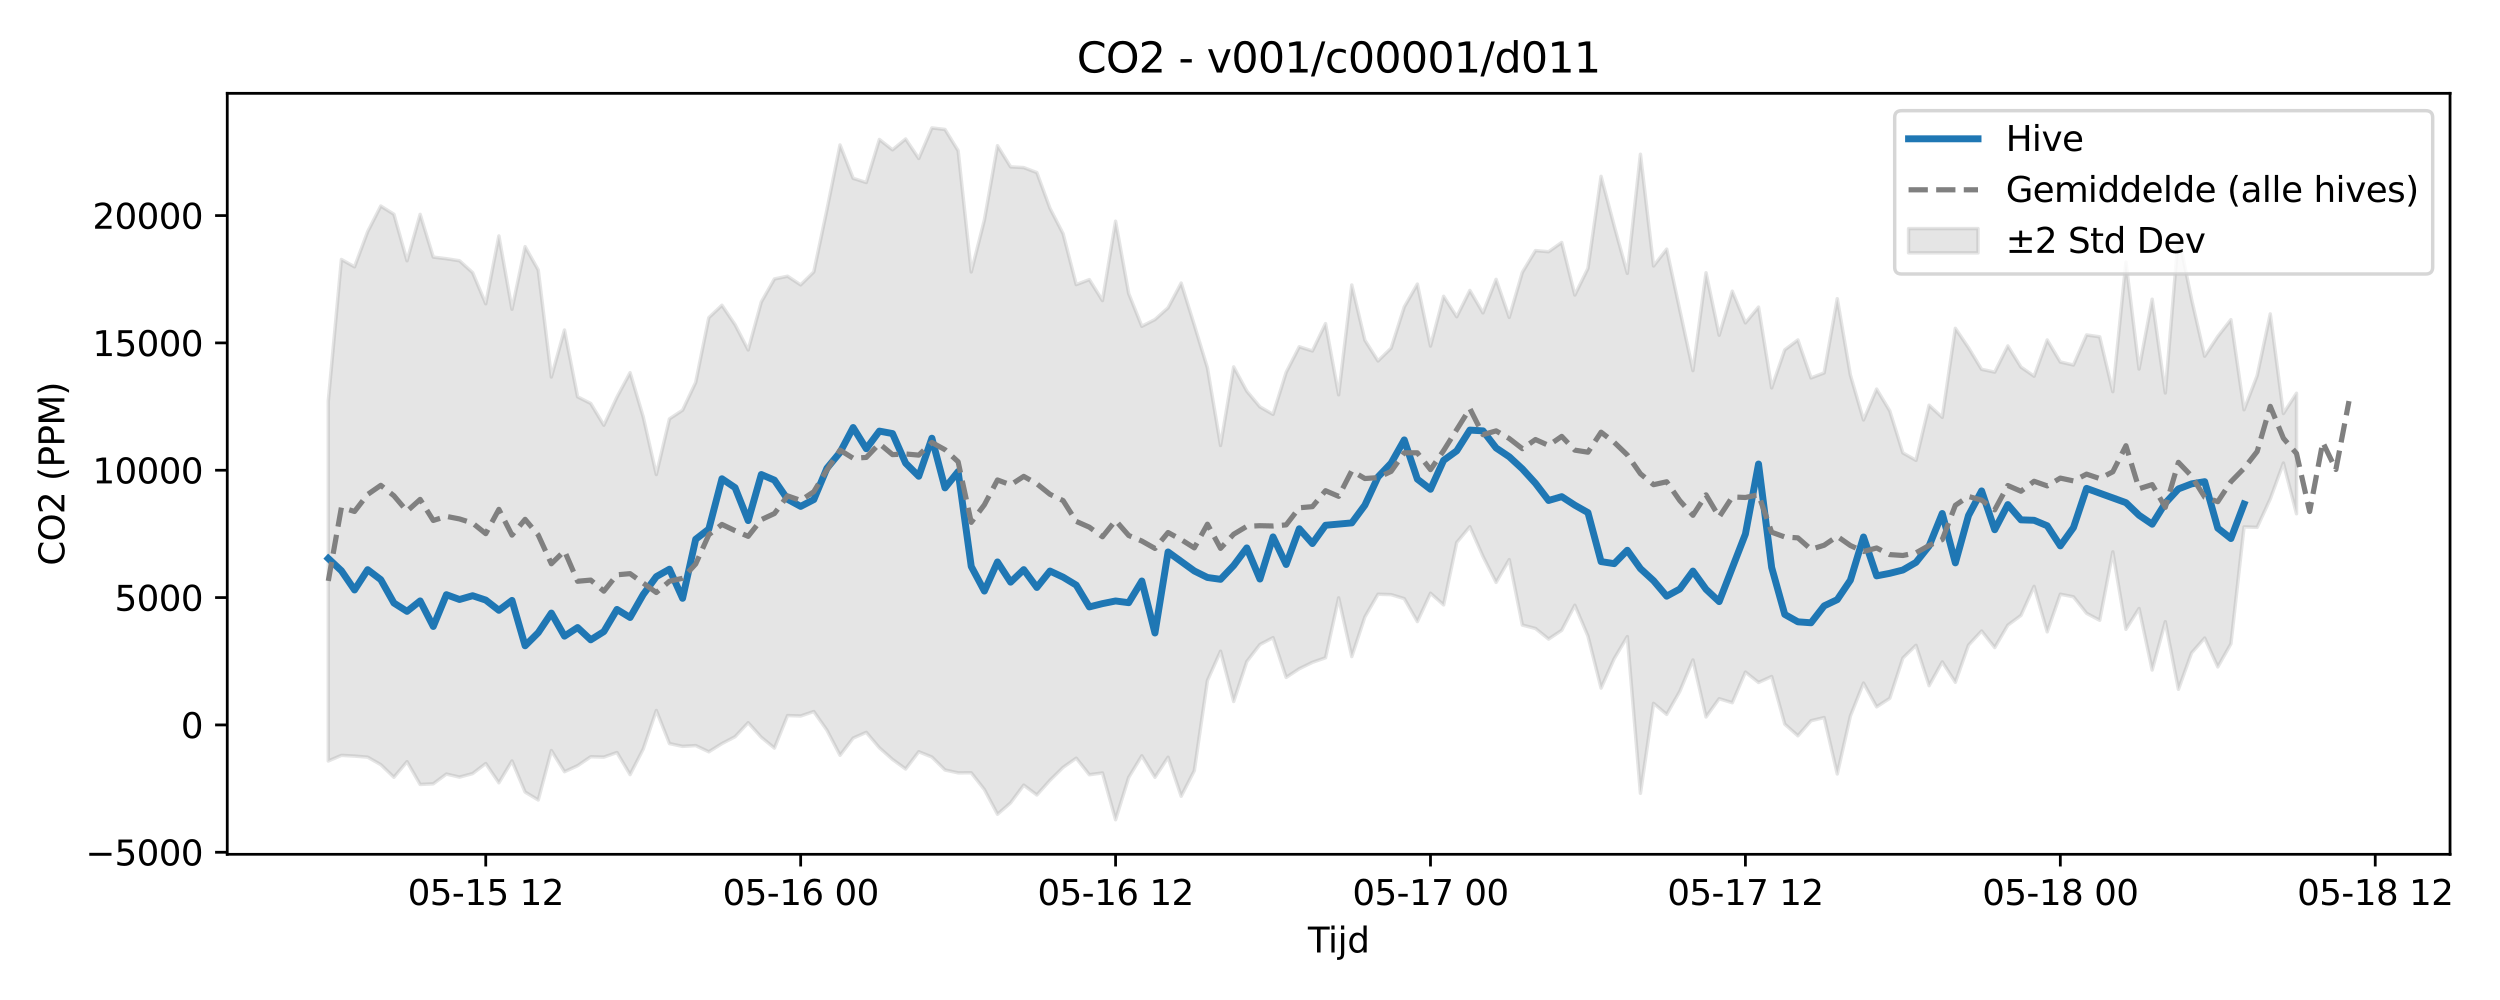 <?xml version="1.0" encoding="utf-8" standalone="no"?>
<!DOCTYPE svg PUBLIC "-//W3C//DTD SVG 1.1//EN"
  "http://www.w3.org/Graphics/SVG/1.1/DTD/svg11.dtd">
<svg xmlns:xlink="http://www.w3.org/1999/xlink" width="720pt" height="288pt" viewBox="0 0 720 288" xmlns="http://www.w3.org/2000/svg" version="1.1">
 <defs>
  <style type="text/css">*{stroke-linejoin: round; stroke-linecap: butt}</style>
 </defs>
 <g id="figure_1">
  <g id="patch_1">
   <path d="M 0 288 
L 720 288 
L 720 0 
L 0 0 
z
" style="fill: #ffffff"/>
  </g>
  <g id="axes_1">
   <g id="patch_2">
    <path d="M 65.45 246.04 
L 705.611 246.04 
L 705.611 26.88 
L 65.45 26.88 
z
" style="fill: #ffffff"/>
   </g>
   <g id="FillBetweenPolyCollection_1">
    <defs>
     <path id="mf8f7ea252a" d="M 94.548 -172.545 
L 94.548 -68.831 
L 98.327 -70.453 
L 102.106 -70.245 
L 105.885 -69.936 
L 109.664 -67.785 
L 113.443 -64.148 
L 117.222 -68.635 
L 121.001 -62.076 
L 124.78 -62.259 
L 128.559 -65.073 
L 132.338 -64.19 
L 136.117 -65.209 
L 139.896 -68.102 
L 143.675 -62.551 
L 147.454 -68.848 
L 151.233 -59.886 
L 155.012 -57.601 
L 158.791 -71.845 
L 162.57 -65.746 
L 166.349 -67.474 
L 170.128 -70.058 
L 173.907 -69.951 
L 177.686 -71.275 
L 181.465 -64.912 
L 185.244 -72.264 
L 189.023 -83.379 
L 192.802 -73.849 
L 196.581 -73.042 
L 200.36 -73.272 
L 204.139 -71.479 
L 207.918 -73.84 
L 211.697 -75.823 
L 215.476 -79.853 
L 219.255 -75.661 
L 223.034 -72.552 
L 226.813 -81.92 
L 230.592 -81.792 
L 234.371 -83.077 
L 238.15 -77.711 
L 241.929 -70.472 
L 245.708 -75.42 
L 249.487 -77.083 
L 253.266 -72.625 
L 257.045 -69.282 
L 260.824 -66.531 
L 264.603 -71.499 
L 268.382 -69.976 
L 272.161 -66.241 
L 275.94 -65.417 
L 279.719 -65.435 
L 283.498 -60.614 
L 287.277 -53.491 
L 291.056 -56.784 
L 294.835 -61.877 
L 298.614 -59.047 
L 302.393 -63.268 
L 306.172 -66.986 
L 309.951 -69.65 
L 313.73 -64.878 
L 317.509 -65.385 
L 321.288 -51.922 
L 325.067 -64.116 
L 328.846 -70.331 
L 332.624 -64.129 
L 336.403 -69.912 
L 340.182 -58.687 
L 343.961 -66.047 
L 347.74 -92.014 
L 351.519 -100.454 
L 355.298 -85.963 
L 359.077 -97.477 
L 362.856 -102.372 
L 366.635 -104.362 
L 370.414 -92.906 
L 374.193 -95.398 
L 377.972 -97.246 
L 381.751 -98.569 
L 385.53 -115.821 
L 389.309 -98.901 
L 393.088 -110.342 
L 396.867 -116.856 
L 400.646 -116.742 
L 404.425 -115.595 
L 408.204 -108.984 
L 411.983 -117.15 
L 415.762 -113.792 
L 419.541 -131.774 
L 423.32 -136.308 
L 427.099 -127.744 
L 430.878 -120.27 
L 434.657 -126.834 
L 438.436 -107.982 
L 442.215 -107 
L 445.994 -103.944 
L 449.773 -106.463 
L 453.552 -113.692 
L 457.331 -104.809 
L 461.11 -89.824 
L 464.889 -98.298 
L 468.668 -104.668 
L 472.447 -59.526 
L 476.226 -85.431 
L 480.005 -82.25 
L 483.784 -88.89 
L 487.563 -97.928 
L 491.342 -81.514 
L 495.121 -86.768 
L 498.9 -85.617 
L 502.679 -94.44 
L 506.458 -91.447 
L 510.237 -93.165 
L 514.016 -79.443 
L 517.795 -76.091 
L 521.574 -80.429 
L 525.353 -81.344 
L 529.132 -65.099 
L 532.911 -81.795 
L 536.69 -91.28 
L 540.469 -84.421 
L 544.248 -86.885 
L 548.027 -98.478 
L 551.806 -102.151 
L 555.585 -90.525 
L 559.364 -97.366 
L 563.143 -91.504 
L 566.922 -102.192 
L 570.701 -106.274 
L 574.48 -101.497 
L 578.259 -107.959 
L 582.038 -110.755 
L 585.817 -119.129 
L 589.596 -106.034 
L 593.375 -116.866 
L 597.154 -116.121 
L 600.933 -111.368 
L 604.712 -109.353 
L 608.491 -129.056 
L 612.27 -106.761 
L 616.049 -112.754 
L 619.828 -95.031 
L 623.607 -108.952 
L 627.386 -89.474 
L 631.165 -99.946 
L 634.944 -104.238 
L 638.723 -95.933 
L 642.502 -102.581 
L 646.281 -136.25 
L 650.06 -136.124 
L 653.839 -144.332 
L 657.618 -154.647 
L 661.397 -140.031 
L 661.397 -174.744 
L 661.397 -174.744 
L 657.618 -168.92 
L 653.839 -197.598 
L 650.06 -179.805 
L 646.281 -169.987 
L 642.502 -195.936 
L 638.723 -191.101 
L 634.944 -185.415 
L 631.165 -201.849 
L 627.386 -220.219 
L 623.607 -174.827 
L 619.828 -201.833 
L 616.049 -181.721 
L 612.27 -212.503 
L 608.491 -175.2 
L 604.712 -190.997 
L 600.933 -191.539 
L 597.154 -182.875 
L 593.375 -183.748 
L 589.596 -190.089 
L 585.817 -179.659 
L 582.038 -182.288 
L 578.259 -188.378 
L 574.48 -180.833 
L 570.701 -181.64 
L 566.922 -187.868 
L 563.143 -193.447 
L 559.364 -167.814 
L 555.585 -171.298 
L 551.806 -155.42 
L 548.027 -157.57 
L 544.248 -169.671 
L 540.469 -175.945 
L 536.69 -167.052 
L 532.911 -179.985 
L 529.132 -201.984 
L 525.353 -180.6 
L 521.574 -179.159 
L 517.795 -190.097 
L 514.016 -187.262 
L 510.237 -176.289 
L 506.458 -199.557 
L 502.679 -195.013 
L 498.9 -204.137 
L 495.121 -191.451 
L 491.342 -209.447 
L 487.563 -181.266 
L 483.784 -198.729 
L 480.005 -216.252 
L 476.226 -211.394 
L 472.447 -243.582 
L 468.668 -209.274 
L 464.889 -222.933 
L 461.11 -237.219 
L 457.331 -210.721 
L 453.552 -203.029 
L 449.773 -218.178 
L 445.994 -215.504 
L 442.215 -215.829 
L 438.436 -209.582 
L 434.657 -196.582 
L 430.878 -207.55 
L 427.099 -197.889 
L 423.32 -204.357 
L 419.541 -196.783 
L 415.762 -202.676 
L 411.983 -188.33 
L 408.204 -206.183 
L 404.425 -199.601 
L 400.646 -187.745 
L 396.867 -184.045 
L 393.088 -190.024 
L 389.309 -205.922 
L 385.53 -174.289 
L 381.751 -194.792 
L 377.972 -186.923 
L 374.193 -188.125 
L 370.414 -180.764 
L 366.635 -168.662 
L 362.856 -170.831 
L 359.077 -175.349 
L 355.298 -182.336 
L 351.519 -159.7 
L 347.74 -182.048 
L 343.961 -194.376 
L 340.182 -206.478 
L 336.403 -199.362 
L 332.624 -195.972 
L 328.846 -194.034 
L 325.067 -203.452 
L 321.288 -224.29 
L 317.509 -201.441 
L 313.73 -207.472 
L 309.951 -206.042 
L 306.172 -220.682 
L 302.393 -228.012 
L 298.614 -238.295 
L 294.835 -239.734 
L 291.056 -239.946 
L 287.277 -246.047 
L 283.498 -224.617 
L 279.719 -209.683 
L 275.94 -244.603 
L 272.161 -250.724 
L 268.382 -251.158 
L 264.603 -242.357 
L 260.824 -247.977 
L 257.045 -244.855 
L 253.266 -247.828 
L 249.487 -235.438 
L 245.708 -236.641 
L 241.929 -246.251 
L 238.15 -227.585 
L 234.371 -209.7 
L 230.592 -205.957 
L 226.813 -208.454 
L 223.034 -207.659 
L 219.255 -201.025 
L 215.476 -187.211 
L 211.697 -194.498 
L 207.918 -200.085 
L 204.139 -196.515 
L 200.36 -177.874 
L 196.581 -169.866 
L 192.802 -167.355 
L 189.023 -151.338 
L 185.244 -167.97 
L 181.465 -180.668 
L 177.686 -173.636 
L 173.907 -165.538 
L 170.128 -171.809 
L 166.349 -173.717 
L 162.57 -192.954 
L 158.791 -179.425 
L 155.012 -210.235 
L 151.233 -216.964 
L 147.454 -198.926 
L 143.675 -220.051 
L 139.896 -200.516 
L 136.117 -209.485 
L 132.338 -212.903 
L 128.559 -213.492 
L 124.78 -213.959 
L 121.001 -226.269 
L 117.222 -212.901 
L 113.443 -226.297 
L 109.664 -228.663 
L 105.885 -221.268 
L 102.106 -211.152 
L 98.327 -213.271 
L 94.548 -172.545 
z
" style="stroke: #808080; stroke-opacity: 0.2"/>
    </defs>
    <g clip-path="url(#p23e3c0ba2e)">
     <use xlink:href="#mf8f7ea252a" x="0" y="288" style="fill: #808080; fill-opacity: 0.2; stroke: #808080; stroke-opacity: 0.2"/>
    </g>
   </g>
   <g id="matplotlib.axis_1">
    <g id="xtick_1">
     <g id="line2d_1">
      <defs>
       <path id="mb47b1df2c1" d="M 0 0 
L 0 3.5 
" style="stroke: #000000; stroke-width: 0.8"/>
      </defs>
      <g>
       <use xlink:href="#mb47b1df2c1" x="139.896" y="246.04" style="stroke: #000000; stroke-width: 0.8"/>
      </g>
     </g>
     <g id="text_1">
      <!-- 05-15 12 -->
      <g transform="translate(117.416 260.638) scale(0.1 -0.1)">
       <defs>
        <path id="DejaVuSans-30" d="M 2034 4250 
Q 1547 4250 1301 3770 
Q 1056 3291 1056 2328 
Q 1056 1369 1301 889 
Q 1547 409 2034 409 
Q 2525 409 2770 889 
Q 3016 1369 3016 2328 
Q 3016 3291 2770 3770 
Q 2525 4250 2034 4250 
z
M 2034 4750 
Q 2819 4750 3233 4129 
Q 3647 3509 3647 2328 
Q 3647 1150 3233 529 
Q 2819 -91 2034 -91 
Q 1250 -91 836 529 
Q 422 1150 422 2328 
Q 422 3509 836 4129 
Q 1250 4750 2034 4750 
z
" transform="scale(0.016)"/>
        <path id="DejaVuSans-35" d="M 691 4666 
L 3169 4666 
L 3169 4134 
L 1269 4134 
L 1269 2991 
Q 1406 3038 1543 3061 
Q 1681 3084 1819 3084 
Q 2600 3084 3056 2656 
Q 3513 2228 3513 1497 
Q 3513 744 3044 326 
Q 2575 -91 1722 -91 
Q 1428 -91 1123 -41 
Q 819 9 494 109 
L 494 744 
Q 775 591 1075 516 
Q 1375 441 1709 441 
Q 2250 441 2565 725 
Q 2881 1009 2881 1497 
Q 2881 1984 2565 2268 
Q 2250 2553 1709 2553 
Q 1456 2553 1204 2497 
Q 953 2441 691 2322 
L 691 4666 
z
" transform="scale(0.016)"/>
        <path id="DejaVuSans-2d" d="M 313 2009 
L 1997 2009 
L 1997 1497 
L 313 1497 
L 313 2009 
z
" transform="scale(0.016)"/>
        <path id="DejaVuSans-31" d="M 794 531 
L 1825 531 
L 1825 4091 
L 703 3866 
L 703 4441 
L 1819 4666 
L 2450 4666 
L 2450 531 
L 3481 531 
L 3481 0 
L 794 0 
L 794 531 
z
" transform="scale(0.016)"/>
        <path id="DejaVuSans-20" transform="scale(0.016)"/>
        <path id="DejaVuSans-32" d="M 1228 531 
L 3431 531 
L 3431 0 
L 469 0 
L 469 531 
Q 828 903 1448 1529 
Q 2069 2156 2228 2338 
Q 2531 2678 2651 2914 
Q 2772 3150 2772 3378 
Q 2772 3750 2511 3984 
Q 2250 4219 1831 4219 
Q 1534 4219 1204 4116 
Q 875 4013 500 3803 
L 500 4441 
Q 881 4594 1212 4672 
Q 1544 4750 1819 4750 
Q 2544 4750 2975 4387 
Q 3406 4025 3406 3419 
Q 3406 3131 3298 2873 
Q 3191 2616 2906 2266 
Q 2828 2175 2409 1742 
Q 1991 1309 1228 531 
z
" transform="scale(0.016)"/>
       </defs>
       <use xlink:href="#DejaVuSans-30"/>
       <use xlink:href="#DejaVuSans-35" transform="translate(63.623 0)"/>
       <use xlink:href="#DejaVuSans-2d" transform="translate(127.246 0)"/>
       <use xlink:href="#DejaVuSans-31" transform="translate(163.33 0)"/>
       <use xlink:href="#DejaVuSans-35" transform="translate(226.953 0)"/>
       <use xlink:href="#DejaVuSans-20" transform="translate(290.576 0)"/>
       <use xlink:href="#DejaVuSans-31" transform="translate(322.363 0)"/>
       <use xlink:href="#DejaVuSans-32" transform="translate(385.986 0)"/>
      </g>
     </g>
    </g>
    <g id="xtick_2">
     <g id="line2d_2">
      <g>
       <use xlink:href="#mb47b1df2c1" x="230.592" y="246.04" style="stroke: #000000; stroke-width: 0.8"/>
      </g>
     </g>
     <g id="text_2">
      <!-- 05-16 00 -->
      <g transform="translate(208.111 260.638) scale(0.1 -0.1)">
       <defs>
        <path id="DejaVuSans-36" d="M 2113 2584 
Q 1688 2584 1439 2293 
Q 1191 2003 1191 1497 
Q 1191 994 1439 701 
Q 1688 409 2113 409 
Q 2538 409 2786 701 
Q 3034 994 3034 1497 
Q 3034 2003 2786 2293 
Q 2538 2584 2113 2584 
z
M 3366 4563 
L 3366 3988 
Q 3128 4100 2886 4159 
Q 2644 4219 2406 4219 
Q 1781 4219 1451 3797 
Q 1122 3375 1075 2522 
Q 1259 2794 1537 2939 
Q 1816 3084 2150 3084 
Q 2853 3084 3261 2657 
Q 3669 2231 3669 1497 
Q 3669 778 3244 343 
Q 2819 -91 2113 -91 
Q 1303 -91 875 529 
Q 447 1150 447 2328 
Q 447 3434 972 4092 
Q 1497 4750 2381 4750 
Q 2619 4750 2861 4703 
Q 3103 4656 3366 4563 
z
" transform="scale(0.016)"/>
       </defs>
       <use xlink:href="#DejaVuSans-30"/>
       <use xlink:href="#DejaVuSans-35" transform="translate(63.623 0)"/>
       <use xlink:href="#DejaVuSans-2d" transform="translate(127.246 0)"/>
       <use xlink:href="#DejaVuSans-31" transform="translate(163.33 0)"/>
       <use xlink:href="#DejaVuSans-36" transform="translate(226.953 0)"/>
       <use xlink:href="#DejaVuSans-20" transform="translate(290.576 0)"/>
       <use xlink:href="#DejaVuSans-30" transform="translate(322.363 0)"/>
       <use xlink:href="#DejaVuSans-30" transform="translate(385.986 0)"/>
      </g>
     </g>
    </g>
    <g id="xtick_3">
     <g id="line2d_3">
      <g>
       <use xlink:href="#mb47b1df2c1" x="321.288" y="246.04" style="stroke: #000000; stroke-width: 0.8"/>
      </g>
     </g>
     <g id="text_3">
      <!-- 05-16 12 -->
      <g transform="translate(298.807 260.638) scale(0.1 -0.1)">
       <use xlink:href="#DejaVuSans-30"/>
       <use xlink:href="#DejaVuSans-35" transform="translate(63.623 0)"/>
       <use xlink:href="#DejaVuSans-2d" transform="translate(127.246 0)"/>
       <use xlink:href="#DejaVuSans-31" transform="translate(163.33 0)"/>
       <use xlink:href="#DejaVuSans-36" transform="translate(226.953 0)"/>
       <use xlink:href="#DejaVuSans-20" transform="translate(290.576 0)"/>
       <use xlink:href="#DejaVuSans-31" transform="translate(322.363 0)"/>
       <use xlink:href="#DejaVuSans-32" transform="translate(385.986 0)"/>
      </g>
     </g>
    </g>
    <g id="xtick_4">
     <g id="line2d_4">
      <g>
       <use xlink:href="#mb47b1df2c1" x="411.983" y="246.04" style="stroke: #000000; stroke-width: 0.8"/>
      </g>
     </g>
     <g id="text_4">
      <!-- 05-17 00 -->
      <g transform="translate(389.503 260.638) scale(0.1 -0.1)">
       <defs>
        <path id="DejaVuSans-37" d="M 525 4666 
L 3525 4666 
L 3525 4397 
L 1831 0 
L 1172 0 
L 2766 4134 
L 525 4134 
L 525 4666 
z
" transform="scale(0.016)"/>
       </defs>
       <use xlink:href="#DejaVuSans-30"/>
       <use xlink:href="#DejaVuSans-35" transform="translate(63.623 0)"/>
       <use xlink:href="#DejaVuSans-2d" transform="translate(127.246 0)"/>
       <use xlink:href="#DejaVuSans-31" transform="translate(163.33 0)"/>
       <use xlink:href="#DejaVuSans-37" transform="translate(226.953 0)"/>
       <use xlink:href="#DejaVuSans-20" transform="translate(290.576 0)"/>
       <use xlink:href="#DejaVuSans-30" transform="translate(322.363 0)"/>
       <use xlink:href="#DejaVuSans-30" transform="translate(385.986 0)"/>
      </g>
     </g>
    </g>
    <g id="xtick_5">
     <g id="line2d_5">
      <g>
       <use xlink:href="#mb47b1df2c1" x="502.679" y="246.04" style="stroke: #000000; stroke-width: 0.8"/>
      </g>
     </g>
     <g id="text_5">
      <!-- 05-17 12 -->
      <g transform="translate(480.199 260.638) scale(0.1 -0.1)">
       <use xlink:href="#DejaVuSans-30"/>
       <use xlink:href="#DejaVuSans-35" transform="translate(63.623 0)"/>
       <use xlink:href="#DejaVuSans-2d" transform="translate(127.246 0)"/>
       <use xlink:href="#DejaVuSans-31" transform="translate(163.33 0)"/>
       <use xlink:href="#DejaVuSans-37" transform="translate(226.953 0)"/>
       <use xlink:href="#DejaVuSans-20" transform="translate(290.576 0)"/>
       <use xlink:href="#DejaVuSans-31" transform="translate(322.363 0)"/>
       <use xlink:href="#DejaVuSans-32" transform="translate(385.986 0)"/>
      </g>
     </g>
    </g>
    <g id="xtick_6">
     <g id="line2d_6">
      <g>
       <use xlink:href="#mb47b1df2c1" x="593.375" y="246.04" style="stroke: #000000; stroke-width: 0.8"/>
      </g>
     </g>
     <g id="text_6">
      <!-- 05-18 00 -->
      <g transform="translate(570.894 260.638) scale(0.1 -0.1)">
       <defs>
        <path id="DejaVuSans-38" d="M 2034 2216 
Q 1584 2216 1326 1975 
Q 1069 1734 1069 1313 
Q 1069 891 1326 650 
Q 1584 409 2034 409 
Q 2484 409 2743 651 
Q 3003 894 3003 1313 
Q 3003 1734 2745 1975 
Q 2488 2216 2034 2216 
z
M 1403 2484 
Q 997 2584 770 2862 
Q 544 3141 544 3541 
Q 544 4100 942 4425 
Q 1341 4750 2034 4750 
Q 2731 4750 3128 4425 
Q 3525 4100 3525 3541 
Q 3525 3141 3298 2862 
Q 3072 2584 2669 2484 
Q 3125 2378 3379 2068 
Q 3634 1759 3634 1313 
Q 3634 634 3220 271 
Q 2806 -91 2034 -91 
Q 1263 -91 848 271 
Q 434 634 434 1313 
Q 434 1759 690 2068 
Q 947 2378 1403 2484 
z
M 1172 3481 
Q 1172 3119 1398 2916 
Q 1625 2713 2034 2713 
Q 2441 2713 2670 2916 
Q 2900 3119 2900 3481 
Q 2900 3844 2670 4047 
Q 2441 4250 2034 4250 
Q 1625 4250 1398 4047 
Q 1172 3844 1172 3481 
z
" transform="scale(0.016)"/>
       </defs>
       <use xlink:href="#DejaVuSans-30"/>
       <use xlink:href="#DejaVuSans-35" transform="translate(63.623 0)"/>
       <use xlink:href="#DejaVuSans-2d" transform="translate(127.246 0)"/>
       <use xlink:href="#DejaVuSans-31" transform="translate(163.33 0)"/>
       <use xlink:href="#DejaVuSans-38" transform="translate(226.953 0)"/>
       <use xlink:href="#DejaVuSans-20" transform="translate(290.576 0)"/>
       <use xlink:href="#DejaVuSans-30" transform="translate(322.363 0)"/>
       <use xlink:href="#DejaVuSans-30" transform="translate(385.986 0)"/>
      </g>
     </g>
    </g>
    <g id="xtick_7">
     <g id="line2d_7">
      <g>
       <use xlink:href="#mb47b1df2c1" x="684.07" y="246.04" style="stroke: #000000; stroke-width: 0.8"/>
      </g>
     </g>
     <g id="text_7">
      <!-- 05-18 12 -->
      <g transform="translate(661.59 260.638) scale(0.1 -0.1)">
       <use xlink:href="#DejaVuSans-30"/>
       <use xlink:href="#DejaVuSans-35" transform="translate(63.623 0)"/>
       <use xlink:href="#DejaVuSans-2d" transform="translate(127.246 0)"/>
       <use xlink:href="#DejaVuSans-31" transform="translate(163.33 0)"/>
       <use xlink:href="#DejaVuSans-38" transform="translate(226.953 0)"/>
       <use xlink:href="#DejaVuSans-20" transform="translate(290.576 0)"/>
       <use xlink:href="#DejaVuSans-31" transform="translate(322.363 0)"/>
       <use xlink:href="#DejaVuSans-32" transform="translate(385.986 0)"/>
      </g>
     </g>
    </g>
    <g id="text_8">
     <!-- Tijd -->
     <g transform="translate(376.68 274.317) scale(0.1 -0.1)">
      <defs>
       <path id="DejaVuSans-54" d="M -19 4666 
L 3928 4666 
L 3928 4134 
L 2272 4134 
L 2272 0 
L 1638 0 
L 1638 4134 
L -19 4134 
L -19 4666 
z
" transform="scale(0.016)"/>
       <path id="DejaVuSans-69" d="M 603 3500 
L 1178 3500 
L 1178 0 
L 603 0 
L 603 3500 
z
M 603 4863 
L 1178 4863 
L 1178 4134 
L 603 4134 
L 603 4863 
z
" transform="scale(0.016)"/>
       <path id="DejaVuSans-6a" d="M 603 3500 
L 1178 3500 
L 1178 -63 
Q 1178 -731 923 -1031 
Q 669 -1331 103 -1331 
L -116 -1331 
L -116 -844 
L 38 -844 
Q 366 -844 484 -692 
Q 603 -541 603 -63 
L 603 3500 
z
M 603 4863 
L 1178 4863 
L 1178 4134 
L 603 4134 
L 603 4863 
z
" transform="scale(0.016)"/>
       <path id="DejaVuSans-64" d="M 2906 2969 
L 2906 4863 
L 3481 4863 
L 3481 0 
L 2906 0 
L 2906 525 
Q 2725 213 2448 61 
Q 2172 -91 1784 -91 
Q 1150 -91 751 415 
Q 353 922 353 1747 
Q 353 2572 751 3078 
Q 1150 3584 1784 3584 
Q 2172 3584 2448 3432 
Q 2725 3281 2906 2969 
z
M 947 1747 
Q 947 1113 1208 752 
Q 1469 391 1925 391 
Q 2381 391 2643 752 
Q 2906 1113 2906 1747 
Q 2906 2381 2643 2742 
Q 2381 3103 1925 3103 
Q 1469 3103 1208 2742 
Q 947 2381 947 1747 
z
" transform="scale(0.016)"/>
      </defs>
      <use xlink:href="#DejaVuSans-54"/>
      <use xlink:href="#DejaVuSans-69" transform="translate(57.959 0)"/>
      <use xlink:href="#DejaVuSans-6a" transform="translate(85.742 0)"/>
      <use xlink:href="#DejaVuSans-64" transform="translate(113.525 0)"/>
     </g>
    </g>
   </g>
   <g id="matplotlib.axis_2">
    <g id="ytick_1">
     <g id="line2d_8">
      <defs>
       <path id="mb8c7af4be5" d="M 0 0 
L -3.5 0 
" style="stroke: #000000; stroke-width: 0.8"/>
      </defs>
      <g>
       <use xlink:href="#mb8c7af4be5" x="65.45" y="245.447" style="stroke: #000000; stroke-width: 0.8"/>
      </g>
     </g>
     <g id="text_9">
      <!-- −5000 -->
      <g transform="translate(24.62 249.246) scale(0.1 -0.1)">
       <defs>
        <path id="DejaVuSans-2212" d="M 678 2272 
L 4684 2272 
L 4684 1741 
L 678 1741 
L 678 2272 
z
" transform="scale(0.016)"/>
       </defs>
       <use xlink:href="#DejaVuSans-2212"/>
       <use xlink:href="#DejaVuSans-35" transform="translate(83.789 0)"/>
       <use xlink:href="#DejaVuSans-30" transform="translate(147.412 0)"/>
       <use xlink:href="#DejaVuSans-30" transform="translate(211.035 0)"/>
       <use xlink:href="#DejaVuSans-30" transform="translate(274.658 0)"/>
      </g>
     </g>
    </g>
    <g id="ytick_2">
     <g id="line2d_9">
      <g>
       <use xlink:href="#mb8c7af4be5" x="65.45" y="208.774" style="stroke: #000000; stroke-width: 0.8"/>
      </g>
     </g>
     <g id="text_10">
      <!-- 0 -->
      <g transform="translate(52.087 212.573) scale(0.1 -0.1)">
       <use xlink:href="#DejaVuSans-30"/>
      </g>
     </g>
    </g>
    <g id="ytick_3">
     <g id="line2d_10">
      <g>
       <use xlink:href="#mb8c7af4be5" x="65.45" y="172.101" style="stroke: #000000; stroke-width: 0.8"/>
      </g>
     </g>
     <g id="text_11">
      <!-- 5000 -->
      <g transform="translate(33 175.901) scale(0.1 -0.1)">
       <use xlink:href="#DejaVuSans-35"/>
       <use xlink:href="#DejaVuSans-30" transform="translate(63.623 0)"/>
       <use xlink:href="#DejaVuSans-30" transform="translate(127.246 0)"/>
       <use xlink:href="#DejaVuSans-30" transform="translate(190.869 0)"/>
      </g>
     </g>
    </g>
    <g id="ytick_4">
     <g id="line2d_11">
      <g>
       <use xlink:href="#mb8c7af4be5" x="65.45" y="135.429" style="stroke: #000000; stroke-width: 0.8"/>
      </g>
     </g>
     <g id="text_12">
      <!-- 10000 -->
      <g transform="translate(26.637 139.228) scale(0.1 -0.1)">
       <use xlink:href="#DejaVuSans-31"/>
       <use xlink:href="#DejaVuSans-30" transform="translate(63.623 0)"/>
       <use xlink:href="#DejaVuSans-30" transform="translate(127.246 0)"/>
       <use xlink:href="#DejaVuSans-30" transform="translate(190.869 0)"/>
       <use xlink:href="#DejaVuSans-30" transform="translate(254.492 0)"/>
      </g>
     </g>
    </g>
    <g id="ytick_5">
     <g id="line2d_12">
      <g>
       <use xlink:href="#mb8c7af4be5" x="65.45" y="98.756" style="stroke: #000000; stroke-width: 0.8"/>
      </g>
     </g>
     <g id="text_13">
      <!-- 15000 -->
      <g transform="translate(26.637 102.555) scale(0.1 -0.1)">
       <use xlink:href="#DejaVuSans-31"/>
       <use xlink:href="#DejaVuSans-35" transform="translate(63.623 0)"/>
       <use xlink:href="#DejaVuSans-30" transform="translate(127.246 0)"/>
       <use xlink:href="#DejaVuSans-30" transform="translate(190.869 0)"/>
       <use xlink:href="#DejaVuSans-30" transform="translate(254.492 0)"/>
      </g>
     </g>
    </g>
    <g id="ytick_6">
     <g id="line2d_13">
      <g>
       <use xlink:href="#mb8c7af4be5" x="65.45" y="62.083" style="stroke: #000000; stroke-width: 0.8"/>
      </g>
     </g>
     <g id="text_14">
      <!-- 20000 -->
      <g transform="translate(26.637 65.883) scale(0.1 -0.1)">
       <use xlink:href="#DejaVuSans-32"/>
       <use xlink:href="#DejaVuSans-30" transform="translate(63.623 0)"/>
       <use xlink:href="#DejaVuSans-30" transform="translate(127.246 0)"/>
       <use xlink:href="#DejaVuSans-30" transform="translate(190.869 0)"/>
       <use xlink:href="#DejaVuSans-30" transform="translate(254.492 0)"/>
      </g>
     </g>
    </g>
    <g id="text_15">
     <!-- CO2 (PPM) -->
     <g transform="translate(18.541 162.903) rotate(-90) scale(0.1 -0.1)">
      <defs>
       <path id="DejaVuSans-43" d="M 4122 4306 
L 4122 3641 
Q 3803 3938 3442 4084 
Q 3081 4231 2675 4231 
Q 1875 4231 1450 3742 
Q 1025 3253 1025 2328 
Q 1025 1406 1450 917 
Q 1875 428 2675 428 
Q 3081 428 3442 575 
Q 3803 722 4122 1019 
L 4122 359 
Q 3791 134 3420 21 
Q 3050 -91 2638 -91 
Q 1578 -91 968 557 
Q 359 1206 359 2328 
Q 359 3453 968 4101 
Q 1578 4750 2638 4750 
Q 3056 4750 3426 4639 
Q 3797 4528 4122 4306 
z
" transform="scale(0.016)"/>
       <path id="DejaVuSans-4f" d="M 2522 4238 
Q 1834 4238 1429 3725 
Q 1025 3213 1025 2328 
Q 1025 1447 1429 934 
Q 1834 422 2522 422 
Q 3209 422 3611 934 
Q 4013 1447 4013 2328 
Q 4013 3213 3611 3725 
Q 3209 4238 2522 4238 
z
M 2522 4750 
Q 3503 4750 4090 4092 
Q 4678 3434 4678 2328 
Q 4678 1225 4090 567 
Q 3503 -91 2522 -91 
Q 1538 -91 948 565 
Q 359 1222 359 2328 
Q 359 3434 948 4092 
Q 1538 4750 2522 4750 
z
" transform="scale(0.016)"/>
       <path id="DejaVuSans-28" d="M 1984 4856 
Q 1566 4138 1362 3434 
Q 1159 2731 1159 2009 
Q 1159 1288 1364 580 
Q 1569 -128 1984 -844 
L 1484 -844 
Q 1016 -109 783 600 
Q 550 1309 550 2009 
Q 550 2706 781 3412 
Q 1013 4119 1484 4856 
L 1984 4856 
z
" transform="scale(0.016)"/>
       <path id="DejaVuSans-50" d="M 1259 4147 
L 1259 2394 
L 2053 2394 
Q 2494 2394 2734 2622 
Q 2975 2850 2975 3272 
Q 2975 3691 2734 3919 
Q 2494 4147 2053 4147 
L 1259 4147 
z
M 628 4666 
L 2053 4666 
Q 2838 4666 3239 4311 
Q 3641 3956 3641 3272 
Q 3641 2581 3239 2228 
Q 2838 1875 2053 1875 
L 1259 1875 
L 1259 0 
L 628 0 
L 628 4666 
z
" transform="scale(0.016)"/>
       <path id="DejaVuSans-4d" d="M 628 4666 
L 1569 4666 
L 2759 1491 
L 3956 4666 
L 4897 4666 
L 4897 0 
L 4281 0 
L 4281 4097 
L 3078 897 
L 2444 897 
L 1241 4097 
L 1241 0 
L 628 0 
L 628 4666 
z
" transform="scale(0.016)"/>
       <path id="DejaVuSans-29" d="M 513 4856 
L 1013 4856 
Q 1481 4119 1714 3412 
Q 1947 2706 1947 2009 
Q 1947 1309 1714 600 
Q 1481 -109 1013 -844 
L 513 -844 
Q 928 -128 1133 580 
Q 1338 1288 1338 2009 
Q 1338 2731 1133 3434 
Q 928 4138 513 4856 
z
" transform="scale(0.016)"/>
      </defs>
      <use xlink:href="#DejaVuSans-43"/>
      <use xlink:href="#DejaVuSans-4f" transform="translate(69.824 0)"/>
      <use xlink:href="#DejaVuSans-32" transform="translate(148.535 0)"/>
      <use xlink:href="#DejaVuSans-20" transform="translate(212.158 0)"/>
      <use xlink:href="#DejaVuSans-28" transform="translate(243.945 0)"/>
      <use xlink:href="#DejaVuSans-50" transform="translate(282.959 0)"/>
      <use xlink:href="#DejaVuSans-50" transform="translate(343.262 0)"/>
      <use xlink:href="#DejaVuSans-4d" transform="translate(403.564 0)"/>
      <use xlink:href="#DejaVuSans-29" transform="translate(489.844 0)"/>
     </g>
    </g>
   </g>
   <g id="line2d_14">
    <path d="M 94.548 160.843 
L 98.327 164.376 
L 102.106 169.908 
L 105.885 164.07 
L 109.664 166.94 
L 113.443 173.666 
L 117.222 176.073 
L 121.001 173.067 
L 124.78 180.419 
L 128.559 171.272 
L 132.338 172.654 
L 136.117 171.566 
L 139.896 172.827 
L 143.675 175.765 
L 147.454 172.923 
L 151.233 185.983 
L 155.012 182.211 
L 158.791 176.568 
L 162.57 183.206 
L 166.349 180.736 
L 170.128 184.269 
L 173.907 181.9 
L 177.686 175.523 
L 181.465 177.833 
L 185.244 171.221 
L 189.023 166.065 
L 192.802 163.931 
L 196.581 172.312 
L 200.36 155.305 
L 204.139 152.369 
L 207.918 137.891 
L 211.697 140.438 
L 215.476 149.927 
L 219.255 136.663 
L 223.034 138.279 
L 226.813 143.788 
L 230.592 145.841 
L 234.371 143.881 
L 238.15 134.864 
L 241.929 130.287 
L 245.708 123.129 
L 249.487 129.226 
L 253.266 124.16 
L 257.045 124.867 
L 260.824 133.397 
L 264.603 137.162 
L 268.382 126.209 
L 272.161 140.509 
L 275.94 135.821 
L 279.719 163.141 
L 283.498 170.224 
L 287.277 161.843 
L 291.056 167.661 
L 294.835 164.055 
L 298.614 169.182 
L 302.393 164.461 
L 306.172 166.224 
L 309.951 168.512 
L 313.73 174.791 
L 317.509 173.844 
L 321.288 173.08 
L 325.067 173.573 
L 328.846 167.331 
L 332.624 182.3 
L 336.403 158.968 
L 343.961 164.437 
L 347.74 166.314 
L 351.519 166.846 
L 355.298 162.863 
L 359.077 157.803 
L 362.856 166.762 
L 366.635 154.63 
L 370.414 162.57 
L 374.193 152.288 
L 377.972 156.537 
L 381.751 151.276 
L 389.309 150.594 
L 393.088 145.482 
L 396.867 137.353 
L 400.646 133.387 
L 404.425 126.701 
L 408.204 137.996 
L 411.983 140.908 
L 415.762 132.573 
L 419.541 129.842 
L 423.32 123.865 
L 427.099 124.09 
L 430.878 129.013 
L 434.657 131.546 
L 438.436 135.044 
L 442.215 139.188 
L 445.994 144.14 
L 449.773 143.039 
L 453.552 145.492 
L 457.331 147.63 
L 461.11 161.741 
L 464.889 162.329 
L 468.668 158.481 
L 472.447 163.766 
L 476.226 167.239 
L 480.005 171.7 
L 483.784 169.637 
L 487.563 164.473 
L 491.342 169.72 
L 495.121 173.26 
L 502.679 153.802 
L 506.458 133.646 
L 510.237 163.425 
L 514.016 176.957 
L 517.795 179.087 
L 521.574 179.36 
L 525.353 174.492 
L 529.132 172.698 
L 532.911 167.089 
L 536.69 154.66 
L 540.469 165.852 
L 544.248 165.119 
L 548.027 164.165 
L 551.806 161.969 
L 555.585 157.222 
L 559.364 147.89 
L 563.143 162.102 
L 566.922 148.489 
L 570.701 141.387 
L 574.48 152.557 
L 578.259 145.323 
L 582.038 149.716 
L 585.817 149.841 
L 589.596 151.418 
L 593.375 157.21 
L 597.154 151.946 
L 600.933 140.658 
L 612.27 144.766 
L 616.049 148.394 
L 619.828 150.968 
L 623.607 144.917 
L 627.386 140.805 
L 631.165 139.358 
L 634.944 138.722 
L 638.723 152.103 
L 642.502 155.096 
L 646.281 145.169 
L 646.281 145.169 
" clip-path="url(#p23e3c0ba2e)" style="fill: none; stroke: #1f77b4; stroke-width: 2; stroke-linecap: square"/>
   </g>
   <g id="line2d_15">
    <path d="M 94.548 167.312 
L 98.327 146.138 
L 102.106 147.301 
L 105.885 142.398 
L 109.664 139.776 
L 113.443 142.777 
L 117.222 147.232 
L 121.001 143.828 
L 124.78 149.891 
L 128.559 148.717 
L 132.338 149.453 
L 136.117 150.653 
L 139.896 153.691 
L 143.675 146.699 
L 147.454 154.113 
L 151.233 149.575 
L 155.012 154.082 
L 158.791 162.365 
L 162.57 158.65 
L 166.349 167.405 
L 170.128 167.066 
L 173.907 170.255 
L 177.686 165.545 
L 181.465 165.21 
L 189.023 170.641 
L 192.802 167.398 
L 196.581 166.546 
L 200.36 162.427 
L 204.139 154.003 
L 207.918 151.038 
L 211.697 152.839 
L 215.476 154.468 
L 219.255 149.657 
L 223.034 147.894 
L 226.813 142.813 
L 230.592 144.125 
L 234.371 141.611 
L 238.15 135.352 
L 241.929 129.639 
L 245.708 131.969 
L 249.487 131.739 
L 253.266 127.774 
L 257.045 130.931 
L 260.824 130.746 
L 264.603 131.072 
L 268.382 127.433 
L 272.161 129.517 
L 275.94 132.99 
L 279.719 150.441 
L 283.498 145.385 
L 287.277 138.231 
L 291.056 139.635 
L 294.835 137.194 
L 298.614 139.329 
L 302.393 142.36 
L 306.172 144.166 
L 309.951 150.154 
L 313.73 151.825 
L 317.509 154.587 
L 321.288 149.894 
L 325.067 154.216 
L 328.846 155.818 
L 332.624 157.95 
L 336.403 153.363 
L 340.182 155.418 
L 343.961 157.789 
L 347.74 150.969 
L 351.519 157.923 
L 355.298 153.851 
L 359.077 151.587 
L 362.856 151.399 
L 366.635 151.488 
L 370.414 151.165 
L 374.193 146.239 
L 377.972 145.915 
L 381.751 141.32 
L 385.53 142.945 
L 389.309 135.588 
L 393.088 137.817 
L 396.867 137.55 
L 400.646 135.756 
L 404.425 130.402 
L 408.204 130.416 
L 411.983 135.26 
L 415.762 129.766 
L 423.32 117.668 
L 427.099 125.183 
L 430.878 124.09 
L 434.657 126.292 
L 438.436 129.218 
L 442.215 126.585 
L 445.994 128.276 
L 449.773 125.679 
L 453.552 129.64 
L 457.331 130.235 
L 461.11 124.478 
L 464.889 127.385 
L 468.668 131.029 
L 472.447 136.446 
L 476.226 139.587 
L 480.005 138.749 
L 483.784 144.19 
L 487.563 148.403 
L 491.342 142.519 
L 495.121 148.891 
L 498.9 143.123 
L 502.679 143.273 
L 506.458 142.498 
L 510.237 153.273 
L 514.016 154.648 
L 517.795 154.906 
L 521.574 158.206 
L 525.353 157.028 
L 529.132 154.459 
L 532.911 157.11 
L 536.69 158.834 
L 540.469 157.817 
L 544.248 159.722 
L 548.027 159.976 
L 551.806 159.215 
L 555.585 157.089 
L 559.364 155.41 
L 563.143 145.524 
L 566.922 142.97 
L 570.701 144.043 
L 574.48 146.835 
L 578.259 139.832 
L 582.038 141.478 
L 585.817 138.606 
L 589.596 139.938 
L 593.375 137.693 
L 597.154 138.502 
L 600.933 136.546 
L 604.712 137.825 
L 608.491 135.872 
L 612.27 128.368 
L 616.049 140.762 
L 619.828 139.568 
L 623.607 146.11 
L 627.386 133.154 
L 631.165 137.103 
L 634.944 143.173 
L 638.723 144.483 
L 642.502 138.741 
L 646.281 134.882 
L 650.06 130.035 
L 653.839 117.035 
L 657.618 126.217 
L 661.397 130.612 
L 665.176 147.314 
L 668.954 127.368 
L 672.733 135.209 
L 676.512 115.515 
L 676.512 115.515 
" clip-path="url(#p23e3c0ba2e)" style="fill: none; stroke-dasharray: 5.55,2.4; stroke-dashoffset: 0; stroke: #808080; stroke-width: 1.5"/>
   </g>
   <g id="patch_3">
    <path d="M 65.45 246.04 
L 65.45 26.88 
" style="fill: none; stroke: #000000; stroke-width: 0.8; stroke-linejoin: miter; stroke-linecap: square"/>
   </g>
   <g id="patch_4">
    <path d="M 705.611 246.04 
L 705.611 26.88 
" style="fill: none; stroke: #000000; stroke-width: 0.8; stroke-linejoin: miter; stroke-linecap: square"/>
   </g>
   <g id="patch_5">
    <path d="M 65.45 246.04 
L 705.611 246.04 
" style="fill: none; stroke: #000000; stroke-width: 0.8; stroke-linejoin: miter; stroke-linecap: square"/>
   </g>
   <g id="patch_6">
    <path d="M 65.45 26.88 
L 705.611 26.88 
" style="fill: none; stroke: #000000; stroke-width: 0.8; stroke-linejoin: miter; stroke-linecap: square"/>
   </g>
   <g id="text_16">
    <!-- CO2 - v001/c00001/d011 -->
    <g transform="translate(310.127 20.88) scale(0.12 -0.12)">
     <defs>
      <path id="DejaVuSans-76" d="M 191 3500 
L 800 3500 
L 1894 563 
L 2988 3500 
L 3597 3500 
L 2284 0 
L 1503 0 
L 191 3500 
z
" transform="scale(0.016)"/>
      <path id="DejaVuSans-2f" d="M 1625 4666 
L 2156 4666 
L 531 -594 
L 0 -594 
L 1625 4666 
z
" transform="scale(0.016)"/>
      <path id="DejaVuSans-63" d="M 3122 3366 
L 3122 2828 
Q 2878 2963 2633 3030 
Q 2388 3097 2138 3097 
Q 1578 3097 1268 2742 
Q 959 2388 959 1747 
Q 959 1106 1268 751 
Q 1578 397 2138 397 
Q 2388 397 2633 464 
Q 2878 531 3122 666 
L 3122 134 
Q 2881 22 2623 -34 
Q 2366 -91 2075 -91 
Q 1284 -91 818 406 
Q 353 903 353 1747 
Q 353 2603 823 3093 
Q 1294 3584 2113 3584 
Q 2378 3584 2631 3529 
Q 2884 3475 3122 3366 
z
" transform="scale(0.016)"/>
     </defs>
     <use xlink:href="#DejaVuSans-43"/>
     <use xlink:href="#DejaVuSans-4f" transform="translate(69.824 0)"/>
     <use xlink:href="#DejaVuSans-32" transform="translate(148.535 0)"/>
     <use xlink:href="#DejaVuSans-20" transform="translate(212.158 0)"/>
     <use xlink:href="#DejaVuSans-2d" transform="translate(243.945 0)"/>
     <use xlink:href="#DejaVuSans-20" transform="translate(280.029 0)"/>
     <use xlink:href="#DejaVuSans-76" transform="translate(311.816 0)"/>
     <use xlink:href="#DejaVuSans-30" transform="translate(370.996 0)"/>
     <use xlink:href="#DejaVuSans-30" transform="translate(434.619 0)"/>
     <use xlink:href="#DejaVuSans-31" transform="translate(498.242 0)"/>
     <use xlink:href="#DejaVuSans-2f" transform="translate(561.865 0)"/>
     <use xlink:href="#DejaVuSans-63" transform="translate(595.557 0)"/>
     <use xlink:href="#DejaVuSans-30" transform="translate(650.537 0)"/>
     <use xlink:href="#DejaVuSans-30" transform="translate(714.16 0)"/>
     <use xlink:href="#DejaVuSans-30" transform="translate(777.783 0)"/>
     <use xlink:href="#DejaVuSans-30" transform="translate(841.406 0)"/>
     <use xlink:href="#DejaVuSans-31" transform="translate(905.029 0)"/>
     <use xlink:href="#DejaVuSans-2f" transform="translate(968.652 0)"/>
     <use xlink:href="#DejaVuSans-64" transform="translate(1002.344 0)"/>
     <use xlink:href="#DejaVuSans-30" transform="translate(1065.82 0)"/>
     <use xlink:href="#DejaVuSans-31" transform="translate(1129.443 0)"/>
     <use xlink:href="#DejaVuSans-31" transform="translate(1193.066 0)"/>
    </g>
   </g>
   <g id="legend_1">
    <g id="patch_7">
     <path d="M 547.667 78.914 
L 698.611 78.914 
Q 700.611 78.914 700.611 76.914 
L 700.611 33.88 
Q 700.611 31.88 698.611 31.88 
L 547.667 31.88 
Q 545.667 31.88 545.667 33.88 
L 545.667 76.914 
Q 545.667 78.914 547.667 78.914 
z
" style="fill: #ffffff; opacity: 0.8; stroke: #cccccc; stroke-linejoin: miter"/>
    </g>
    <g id="line2d_16">
     <path d="M 549.667 39.978 
L 559.667 39.978 
L 569.667 39.978 
" style="fill: none; stroke: #1f77b4; stroke-width: 2; stroke-linecap: square"/>
    </g>
    <g id="text_17">
     <!-- Hive -->
     <g transform="translate(577.667 43.478) scale(0.1 -0.1)">
      <defs>
       <path id="DejaVuSans-48" d="M 628 4666 
L 1259 4666 
L 1259 2753 
L 3553 2753 
L 3553 4666 
L 4184 4666 
L 4184 0 
L 3553 0 
L 3553 2222 
L 1259 2222 
L 1259 0 
L 628 0 
L 628 4666 
z
" transform="scale(0.016)"/>
       <path id="DejaVuSans-65" d="M 3597 1894 
L 3597 1613 
L 953 1613 
Q 991 1019 1311 708 
Q 1631 397 2203 397 
Q 2534 397 2845 478 
Q 3156 559 3463 722 
L 3463 178 
Q 3153 47 2828 -22 
Q 2503 -91 2169 -91 
Q 1331 -91 842 396 
Q 353 884 353 1716 
Q 353 2575 817 3079 
Q 1281 3584 2069 3584 
Q 2775 3584 3186 3129 
Q 3597 2675 3597 1894 
z
M 3022 2063 
Q 3016 2534 2758 2815 
Q 2500 3097 2075 3097 
Q 1594 3097 1305 2825 
Q 1016 2553 972 2059 
L 3022 2063 
z
" transform="scale(0.016)"/>
      </defs>
      <use xlink:href="#DejaVuSans-48"/>
      <use xlink:href="#DejaVuSans-69" transform="translate(75.195 0)"/>
      <use xlink:href="#DejaVuSans-76" transform="translate(102.979 0)"/>
      <use xlink:href="#DejaVuSans-65" transform="translate(162.158 0)"/>
     </g>
    </g>
    <g id="line2d_17">
     <path d="M 549.667 54.657 
L 559.667 54.657 
L 569.667 54.657 
" style="fill: none; stroke-dasharray: 5.55,2.4; stroke-dashoffset: 0; stroke: #808080; stroke-width: 1.5"/>
    </g>
    <g id="text_18">
     <!-- Gemiddelde (alle hives) -->
     <g transform="translate(577.667 58.157) scale(0.1 -0.1)">
      <defs>
       <path id="DejaVuSans-47" d="M 3809 666 
L 3809 1919 
L 2778 1919 
L 2778 2438 
L 4434 2438 
L 4434 434 
Q 4069 175 3628 42 
Q 3188 -91 2688 -91 
Q 1594 -91 976 548 
Q 359 1188 359 2328 
Q 359 3472 976 4111 
Q 1594 4750 2688 4750 
Q 3144 4750 3555 4637 
Q 3966 4525 4313 4306 
L 4313 3634 
Q 3963 3931 3569 4081 
Q 3175 4231 2741 4231 
Q 1884 4231 1454 3753 
Q 1025 3275 1025 2328 
Q 1025 1384 1454 906 
Q 1884 428 2741 428 
Q 3075 428 3337 486 
Q 3600 544 3809 666 
z
" transform="scale(0.016)"/>
       <path id="DejaVuSans-6d" d="M 3328 2828 
Q 3544 3216 3844 3400 
Q 4144 3584 4550 3584 
Q 5097 3584 5394 3201 
Q 5691 2819 5691 2113 
L 5691 0 
L 5113 0 
L 5113 2094 
Q 5113 2597 4934 2840 
Q 4756 3084 4391 3084 
Q 3944 3084 3684 2787 
Q 3425 2491 3425 1978 
L 3425 0 
L 2847 0 
L 2847 2094 
Q 2847 2600 2669 2842 
Q 2491 3084 2119 3084 
Q 1678 3084 1418 2786 
Q 1159 2488 1159 1978 
L 1159 0 
L 581 0 
L 581 3500 
L 1159 3500 
L 1159 2956 
Q 1356 3278 1631 3431 
Q 1906 3584 2284 3584 
Q 2666 3584 2933 3390 
Q 3200 3197 3328 2828 
z
" transform="scale(0.016)"/>
       <path id="DejaVuSans-6c" d="M 603 4863 
L 1178 4863 
L 1178 0 
L 603 0 
L 603 4863 
z
" transform="scale(0.016)"/>
       <path id="DejaVuSans-61" d="M 2194 1759 
Q 1497 1759 1228 1600 
Q 959 1441 959 1056 
Q 959 750 1161 570 
Q 1363 391 1709 391 
Q 2188 391 2477 730 
Q 2766 1069 2766 1631 
L 2766 1759 
L 2194 1759 
z
M 3341 1997 
L 3341 0 
L 2766 0 
L 2766 531 
Q 2569 213 2275 61 
Q 1981 -91 1556 -91 
Q 1019 -91 701 211 
Q 384 513 384 1019 
Q 384 1609 779 1909 
Q 1175 2209 1959 2209 
L 2766 2209 
L 2766 2266 
Q 2766 2663 2505 2880 
Q 2244 3097 1772 3097 
Q 1472 3097 1187 3025 
Q 903 2953 641 2809 
L 641 3341 
Q 956 3463 1253 3523 
Q 1550 3584 1831 3584 
Q 2591 3584 2966 3190 
Q 3341 2797 3341 1997 
z
" transform="scale(0.016)"/>
       <path id="DejaVuSans-68" d="M 3513 2113 
L 3513 0 
L 2938 0 
L 2938 2094 
Q 2938 2591 2744 2837 
Q 2550 3084 2163 3084 
Q 1697 3084 1428 2787 
Q 1159 2491 1159 1978 
L 1159 0 
L 581 0 
L 581 4863 
L 1159 4863 
L 1159 2956 
Q 1366 3272 1645 3428 
Q 1925 3584 2291 3584 
Q 2894 3584 3203 3211 
Q 3513 2838 3513 2113 
z
" transform="scale(0.016)"/>
       <path id="DejaVuSans-73" d="M 2834 3397 
L 2834 2853 
Q 2591 2978 2328 3040 
Q 2066 3103 1784 3103 
Q 1356 3103 1142 2972 
Q 928 2841 928 2578 
Q 928 2378 1081 2264 
Q 1234 2150 1697 2047 
L 1894 2003 
Q 2506 1872 2764 1633 
Q 3022 1394 3022 966 
Q 3022 478 2636 193 
Q 2250 -91 1575 -91 
Q 1294 -91 989 -36 
Q 684 19 347 128 
L 347 722 
Q 666 556 975 473 
Q 1284 391 1588 391 
Q 1994 391 2212 530 
Q 2431 669 2431 922 
Q 2431 1156 2273 1281 
Q 2116 1406 1581 1522 
L 1381 1569 
Q 847 1681 609 1914 
Q 372 2147 372 2553 
Q 372 3047 722 3315 
Q 1072 3584 1716 3584 
Q 2034 3584 2315 3537 
Q 2597 3491 2834 3397 
z
" transform="scale(0.016)"/>
      </defs>
      <use xlink:href="#DejaVuSans-47"/>
      <use xlink:href="#DejaVuSans-65" transform="translate(77.49 0)"/>
      <use xlink:href="#DejaVuSans-6d" transform="translate(139.014 0)"/>
      <use xlink:href="#DejaVuSans-69" transform="translate(236.426 0)"/>
      <use xlink:href="#DejaVuSans-64" transform="translate(264.209 0)"/>
      <use xlink:href="#DejaVuSans-64" transform="translate(327.686 0)"/>
      <use xlink:href="#DejaVuSans-65" transform="translate(391.162 0)"/>
      <use xlink:href="#DejaVuSans-6c" transform="translate(452.686 0)"/>
      <use xlink:href="#DejaVuSans-64" transform="translate(480.469 0)"/>
      <use xlink:href="#DejaVuSans-65" transform="translate(543.945 0)"/>
      <use xlink:href="#DejaVuSans-20" transform="translate(605.469 0)"/>
      <use xlink:href="#DejaVuSans-28" transform="translate(637.256 0)"/>
      <use xlink:href="#DejaVuSans-61" transform="translate(676.27 0)"/>
      <use xlink:href="#DejaVuSans-6c" transform="translate(737.549 0)"/>
      <use xlink:href="#DejaVuSans-6c" transform="translate(765.332 0)"/>
      <use xlink:href="#DejaVuSans-65" transform="translate(793.115 0)"/>
      <use xlink:href="#DejaVuSans-20" transform="translate(854.639 0)"/>
      <use xlink:href="#DejaVuSans-68" transform="translate(886.426 0)"/>
      <use xlink:href="#DejaVuSans-69" transform="translate(949.805 0)"/>
      <use xlink:href="#DejaVuSans-76" transform="translate(977.588 0)"/>
      <use xlink:href="#DejaVuSans-65" transform="translate(1036.768 0)"/>
      <use xlink:href="#DejaVuSans-73" transform="translate(1098.291 0)"/>
      <use xlink:href="#DejaVuSans-29" transform="translate(1150.391 0)"/>
     </g>
    </g>
    <g id="patch_8">
     <path d="M 549.667 72.835 
L 569.667 72.835 
L 569.667 65.835 
L 549.667 65.835 
z
" style="fill: #808080; fill-opacity: 0.2; stroke: #808080; stroke-opacity: 0.2; stroke-linejoin: miter"/>
    </g>
    <g id="text_19">
     <!-- ±2 Std Dev -->
     <g transform="translate(577.667 72.835) scale(0.1 -0.1)">
      <defs>
       <path id="DejaVuSans-b1" d="M 2944 4013 
L 2944 2803 
L 4684 2803 
L 4684 2272 
L 2944 2272 
L 2944 1063 
L 2419 1063 
L 2419 2272 
L 678 2272 
L 678 2803 
L 2419 2803 
L 2419 4013 
L 2944 4013 
z
M 678 531 
L 4684 531 
L 4684 0 
L 678 0 
L 678 531 
z
" transform="scale(0.016)"/>
       <path id="DejaVuSans-53" d="M 3425 4513 
L 3425 3897 
Q 3066 4069 2747 4153 
Q 2428 4238 2131 4238 
Q 1616 4238 1336 4038 
Q 1056 3838 1056 3469 
Q 1056 3159 1242 3001 
Q 1428 2844 1947 2747 
L 2328 2669 
Q 3034 2534 3370 2195 
Q 3706 1856 3706 1288 
Q 3706 609 3251 259 
Q 2797 -91 1919 -91 
Q 1588 -91 1214 -16 
Q 841 59 441 206 
L 441 856 
Q 825 641 1194 531 
Q 1563 422 1919 422 
Q 2459 422 2753 634 
Q 3047 847 3047 1241 
Q 3047 1584 2836 1778 
Q 2625 1972 2144 2069 
L 1759 2144 
Q 1053 2284 737 2584 
Q 422 2884 422 3419 
Q 422 4038 858 4394 
Q 1294 4750 2059 4750 
Q 2388 4750 2728 4690 
Q 3069 4631 3425 4513 
z
" transform="scale(0.016)"/>
       <path id="DejaVuSans-74" d="M 1172 4494 
L 1172 3500 
L 2356 3500 
L 2356 3053 
L 1172 3053 
L 1172 1153 
Q 1172 725 1289 603 
Q 1406 481 1766 481 
L 2356 481 
L 2356 0 
L 1766 0 
Q 1100 0 847 248 
Q 594 497 594 1153 
L 594 3053 
L 172 3053 
L 172 3500 
L 594 3500 
L 594 4494 
L 1172 4494 
z
" transform="scale(0.016)"/>
       <path id="DejaVuSans-44" d="M 1259 4147 
L 1259 519 
L 2022 519 
Q 2988 519 3436 956 
Q 3884 1394 3884 2338 
Q 3884 3275 3436 3711 
Q 2988 4147 2022 4147 
L 1259 4147 
z
M 628 4666 
L 1925 4666 
Q 3281 4666 3915 4102 
Q 4550 3538 4550 2338 
Q 4550 1131 3912 565 
Q 3275 0 1925 0 
L 628 0 
L 628 4666 
z
" transform="scale(0.016)"/>
      </defs>
      <use xlink:href="#DejaVuSans-b1"/>
      <use xlink:href="#DejaVuSans-32" transform="translate(83.789 0)"/>
      <use xlink:href="#DejaVuSans-20" transform="translate(147.412 0)"/>
      <use xlink:href="#DejaVuSans-53" transform="translate(179.199 0)"/>
      <use xlink:href="#DejaVuSans-74" transform="translate(242.676 0)"/>
      <use xlink:href="#DejaVuSans-64" transform="translate(281.885 0)"/>
      <use xlink:href="#DejaVuSans-20" transform="translate(345.361 0)"/>
      <use xlink:href="#DejaVuSans-44" transform="translate(377.148 0)"/>
      <use xlink:href="#DejaVuSans-65" transform="translate(454.15 0)"/>
      <use xlink:href="#DejaVuSans-76" transform="translate(515.674 0)"/>
     </g>
    </g>
   </g>
  </g>
 </g>
 <defs>
  <clipPath id="p23e3c0ba2e">
   <rect x="65.45" y="26.88" width="640.161" height="219.16"/>
  </clipPath>
 </defs>
</svg>

